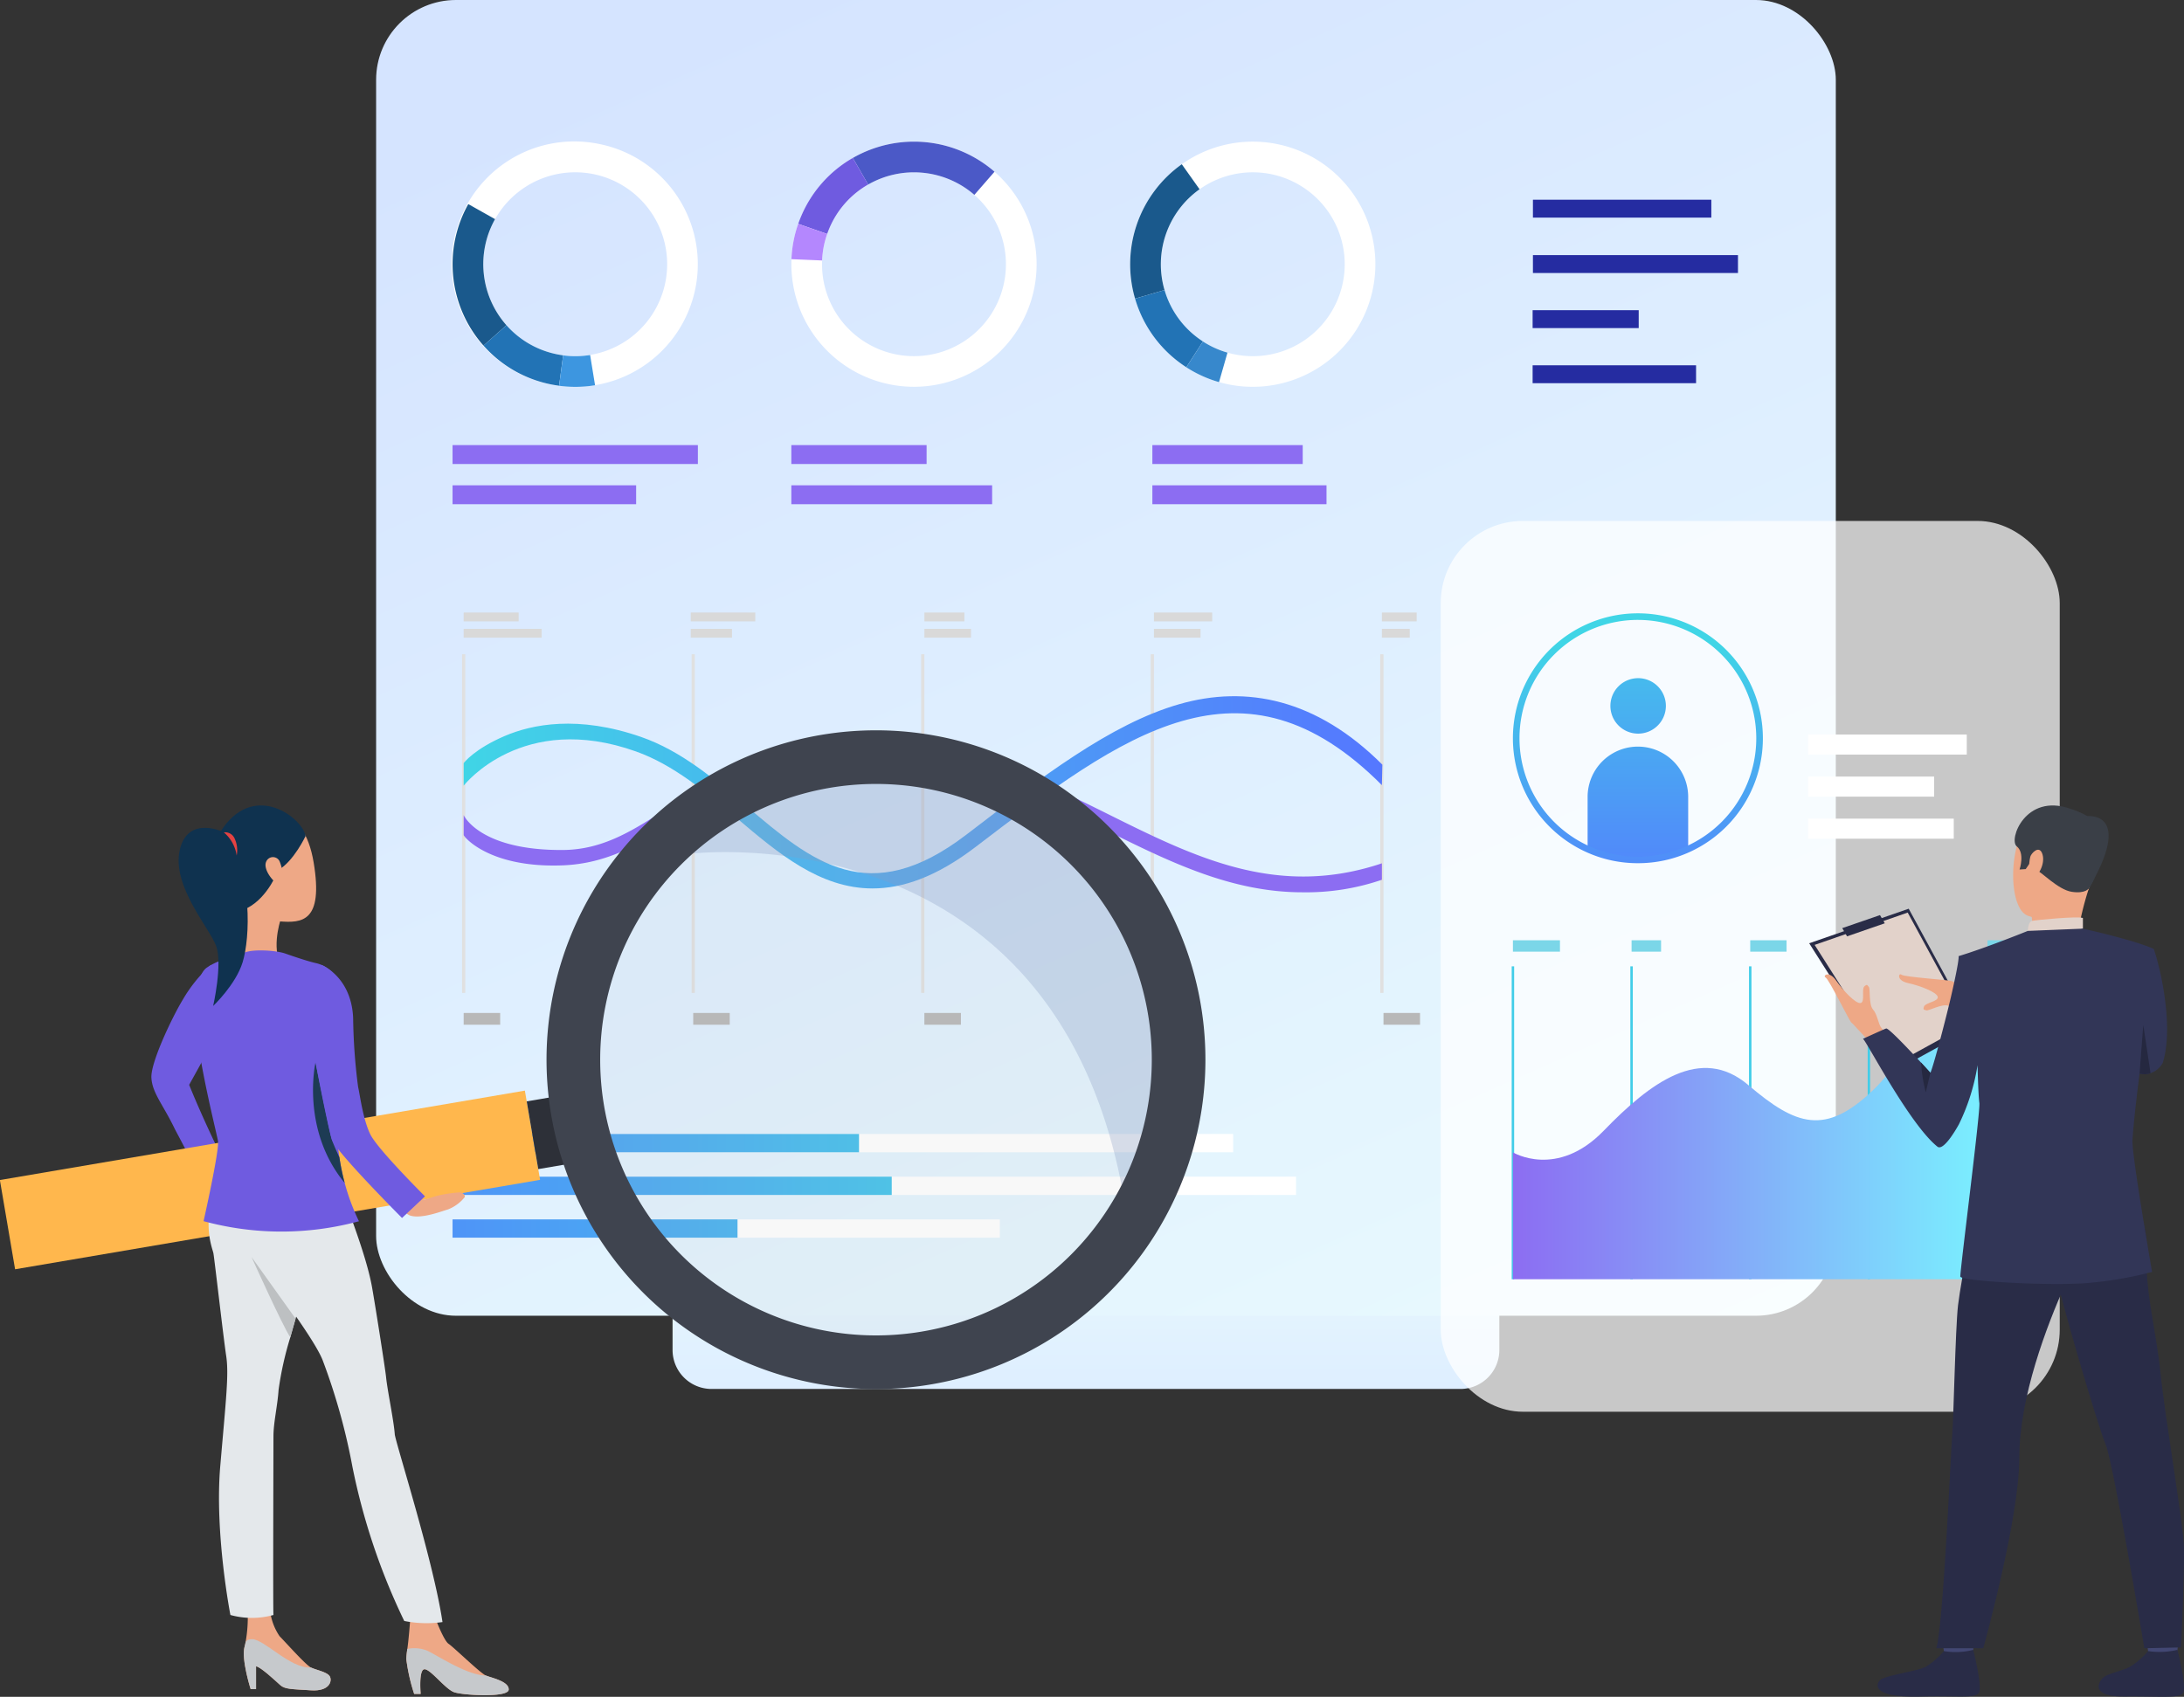 <svg xmlns="http://www.w3.org/2000/svg" xmlns:xlink="http://www.w3.org/1999/xlink" width="323.265" height="251.212" viewBox="0 0 323.265 251.212"><rect x="0" y="0" width="323.265" height="251.212" fill="#333333" stroke="none"/><defs><style>.a{fill:url(#a);}.b{fill:url(#b);}.c{fill:#e0e0e0;}.aj,.d{fill:#b8b8b8;}.e{fill:#d9d9d9;}.f{fill:#8c6df2;}.g{fill:url(#c);}.h,.t{fill:#fff;}.i{fill:#1a598c;}.j{fill:#2273b5;}.k{fill:#3d96e0;}.l{fill:#4b59c7;}.m{fill:#6f5be0;}.n{fill:#b487fe;}.o{fill:#3788cc;}.p{fill:#252ca1;}.q{fill:url(#d);}.r{fill:url(#e);}.s{fill:url(#f);}.t{opacity:0.73;}.u{fill:#42cde8;}.v{fill:url(#g);}.w{fill:#7bd6e8;}.x{fill:url(#h);}.y{fill:url(#i);}.z{fill:url(#j);}.aa{fill:#ffb74d;}.ab{fill:#2d3038;}.ac{fill:#eea886;}.ad{fill:#e4e8eb;}.ae{fill:#bdc0c2;}.af{fill:#c6c9cc;}.ag{fill:#0f324f;}.ah{fill:#e54242;}.ai{fill:#1d3b54;}.aj{opacity:0.1;}.ak{fill:#869ac2;opacity:0.3;}.al{fill:#3f444f;}.am{fill:#292c47;}.an{fill:#e2d2ca;}.ao{fill:#ead8cf;}.ap{fill:#da9b5b;}.aq{fill:#424773;}.ar{fill:#3a3f47;}.as{fill:#323657;}.at{fill:#252840;}</style><linearGradient id="a" x1="0.5" y1="1.9" x2="0.5" y2="-0.534" gradientUnits="objectBoundingBox"><stop offset="0" stop-color="#d5e4ff"/><stop offset="1" stop-color="#edfffe"/></linearGradient><linearGradient id="b" x1="0.25" y1="0.002" x2="0.922" y2="1.342" xlink:href="#a"/><linearGradient id="c" y1="0.5" x2="1" y2="0.5" gradientUnits="objectBoundingBox"><stop offset="0" stop-color="#40d5e6"/><stop offset="1" stop-color="#57f"/></linearGradient><linearGradient id="d" x1="1.488" y1="0.5" x2="-0.668" y2="0.5" xlink:href="#c"/><linearGradient id="e" x1="1.378" y1="0.5" x2="-0.618" y2="0.5" xlink:href="#c"/><linearGradient id="f" x1="2.123" y1="0.5" x2="-0.952" y2="0.5" xlink:href="#c"/><linearGradient id="g" y1="0.5" x2="1" y2="0.5" gradientUnits="objectBoundingBox"><stop offset="0" stop-color="#8c6df2"/><stop offset="1" stop-color="#7af0ff"/></linearGradient><linearGradient id="h" x1="0.5" y1="-1.823" x2="0.5" y2="4.51" xlink:href="#c"/><linearGradient id="i" x1="0.5" y1="-1.484" x2="0.5" y2="1.601" xlink:href="#c"/><linearGradient id="j" x1="0.5" y1="0.122" x2="0.5" y2="1.268" xlink:href="#c"/></defs><g transform="translate(-251.158 -124.206)"><path class="a" d="M5.769,0H116.608a5.769,5.769,0,0,1,5.769,5.769V15.91a5.768,5.768,0,0,1-5.768,5.768H5.768A5.768,5.768,0,0,1,0,15.91V5.769A5.769,5.769,0,0,1,5.769,0Z" transform="translate(350.708 308.163)"/><rect class="b" width="216.056" height="194.796" rx="11.814" transform="translate(306.829 124.206)"/><g transform="translate(319.548 214.892)"><g transform="translate(0 6.178)"><rect class="c" width="0.478" height="50.135"/></g><g transform="translate(33.977 6.178)"><rect class="c" width="0.478" height="50.135"/></g><g transform="translate(67.955 6.178)"><rect class="c" width="0.478" height="50.135"/></g><g transform="translate(101.932 6.178)"><rect class="c" width="0.478" height="50.135"/></g><g transform="translate(135.91 6.178)"><rect class="c" width="0.478" height="50.135"/></g><rect class="d" width="5.405" height="1.743" transform="translate(0.239 59.283)"/><rect class="e" width="8.138" height="1.307" transform="translate(0.239 0)"/><rect class="e" width="11.544" height="1.307" transform="translate(0.239 2.415)"/><rect class="e" width="9.555" height="1.307" transform="translate(33.85 0)"/><rect class="e" width="6.109" height="1.307" transform="translate(33.85 2.415)"/><rect class="e" width="5.921" height="1.307" transform="translate(68.433 0)"/><rect class="e" width="6.901" height="1.307" transform="translate(68.433 2.415)"/><rect class="e" width="8.625" height="1.307" transform="translate(102.41 0)"/><rect class="e" width="6.901" height="1.307" transform="translate(102.41 2.415)"/><rect class="e" width="5.151" height="1.307" transform="translate(136.149 0)"/><rect class="e" width="4.122" height="1.307" transform="translate(136.149 2.415)"/><rect class="d" width="5.405" height="1.743" transform="translate(34.217 59.283)"/><rect class="d" width="5.406" height="1.743" transform="translate(68.433 59.283)"/><rect class="d" width="5.406" height="1.743" transform="translate(102.41 59.283)"/><rect class="d" width="5.406" height="1.743" transform="translate(136.388 59.283)"/><g transform="translate(0.239 19.176)"><path class="f" d="M468.549,295.732c-10.6,0-19.81-4.582-29.415-9.357-11.856-5.9-24.117-11.993-40.451-10.324-10.432,1.066-16.979,5.313-22.755,9.061-5.23,3.393-10.176,6.378-16.872,6.633-10.823.411-14.579-4.2-14.641-4.486V284.3h0c.013.051,2.377,5.232,14.629,5.171,6.034-.03,10.488-2.92,15.645-6.266,5.993-3.888,12.784-8.295,23.762-9.417,16.99-1.737,29.551,4.509,41.7,10.549,12.711,6.321,24.839,12.248,40.176,7.106v2.435A34.641,34.641,0,0,1,468.549,295.732Z" transform="translate(-344.414 -273.49)"/></g><g transform="translate(0.239 12.388)"><path class="g" d="M404.936,292.728c-7.823,0-14.027-5.26-20.1-10.41-4.606-3.9-9.384-7.9-14.9-9.866-16.833-6.01-25.445,4.964-25.522,5.06v-3.339c.091-.114,1.627-2.108,6.071-4.013,4.046-1.734,10.835-3.117,20.2.14,5.932,2.064,10.859,6.241,15.624,10.28,9.666,8.194,18.013,15.272,32.509,4.187,10.98-8.4,21.329-16.4,31.514-19.319,9.96-2.859,20.345-.766,30.065,8.954l-.072,3.031c-20.649-20.739-38.229-7.6-60.123,9.143C414.4,291.01,409.4,292.727,404.936,292.728Z" transform="translate(-344.414 -264.267)"/></g></g><g transform="translate(318.145 145.17)"><g transform="translate(0)"><path class="h" d="M363.92,153.054a18.151,18.151,0,1,0-7.169,35.586q.6.12,1.2.2a18.151,18.151,0,0,0,5.968-35.787Zm9.756,20.481a13.594,13.594,0,0,1-15.128,10.8c-.3-.04-.6-.09-.9-.15a13.608,13.608,0,1,1,16.028-10.652Z" transform="translate(-342.182 -152.693)"/></g><g transform="translate(0 9.253)"><path class="i" d="M350.159,183.2l-3.4,3.015a18.175,18.175,0,0,1-2.249-20.95l3.96,2.228a13.626,13.626,0,0,0,1.687,15.707Z" transform="translate(-342.182 -165.267)"/></g><g transform="translate(4.579 27.188)"><path class="j" d="M360.191,194.094l-.6,4.5q-.6-.081-1.2-.2a18.069,18.069,0,0,1-9.991-5.744l3.4-3.015a13.546,13.546,0,0,0,7.49,4.306C359.591,194,359.892,194.054,360.191,194.094Z" transform="translate(-348.404 -189.638)"/></g><g transform="translate(15.77 31.586)"><path class="k" d="M368.932,200.1a18.052,18.052,0,0,1-5.322.078l.6-4.5a13.55,13.55,0,0,0,3.99-.058Z" transform="translate(-363.611 -195.614)"/></g></g><g transform="translate(368.288 145.169)"><g transform="translate(0 0)"><path class="h" d="M445.174,177.957a18.15,18.15,0,1,0-33.4-14.22q-.241.563-.44,1.134a18.151,18.151,0,0,0,33.839,13.086Zm-22.031,5.411a13.591,13.591,0,0,1-7.518-17q.149-.427.329-.851a13.608,13.608,0,1,1,7.189,17.852Z" transform="translate(-410.319 -152.691)"/></g><g transform="translate(9.102 0)"><path class="l" d="M424.953,159.052l-2.266-3.939a18.176,18.176,0,0,1,20.972,2.038l-2.983,3.427a13.632,13.632,0,0,0-15.723-1.526Z" transform="translate(-422.687 -152.691)"/></g><g transform="translate(1.015 2.422)"><path class="m" d="M415.989,167.235l-4.29-1.5q.2-.571.44-1.134a18.073,18.073,0,0,1,7.646-8.624l2.266,3.939a13.542,13.542,0,0,0-5.733,6.464Q416.138,166.807,415.989,167.235Z" transform="translate(-411.699 -155.982)"/></g><g transform="translate(0.015 12.179)"><path class="n" d="M410.34,174.469a18.063,18.063,0,0,1,1-5.228l4.29,1.5a13.516,13.516,0,0,0-.751,3.92Z" transform="translate(-410.34 -169.241)"/></g></g><g transform="translate(418.436 145.173)"><g transform="translate(0 0)"><path class="h" d="M507.453,156.291a18.15,18.15,0,1,0-21.68,29.115c.327.244.66.476,1,.695a18.151,18.151,0,0,0,20.682-29.809Zm.074,22.685a13.591,13.591,0,0,1-18.292,3.307c-.254-.163-.5-.338-.75-.52a13.608,13.608,0,1,1,19.042-2.786Z" transform="translate(-478.461 -152.697)"/></g><g transform="translate(0 3.345)"><path class="i" d="M483.551,175.87l-4.36,1.275a18.177,18.177,0,0,1,6.915-19.9l2.629,3.705a13.627,13.627,0,0,0-5.184,14.923Z" transform="translate(-478.461 -157.242)"/></g><g transform="translate(0.73 21.973)"><path class="j" d="M489.5,190.167l-2.464,3.818c-.338-.219-.671-.451-1-.695a18.075,18.075,0,0,1-6.582-9.461l4.36-1.275a13.555,13.555,0,0,0,4.934,7.092C488.993,189.83,489.243,190,489.5,190.167Z" transform="translate(-479.453 -182.555)"/></g><g transform="translate(8.31 29.586)"><path class="o" d="M494.6,198.919a18.077,18.077,0,0,1-4.846-2.2l2.464-3.818a13.524,13.524,0,0,0,3.633,1.652Z" transform="translate(-489.753 -192.899)"/></g></g><rect class="f" width="36.311" height="2.8" transform="translate(318.143 190.103)"/><rect class="f" width="27.173" height="2.8" transform="translate(318.143 196.055)"/><rect class="f" width="20.022" height="2.8" transform="translate(368.288 190.103)"/><rect class="f" width="29.72" height="2.8" transform="translate(368.288 196.055)"/><rect class="f" width="22.253" height="2.8" transform="translate(421.727 190.103)"/><rect class="f" width="25.775" height="2.8" transform="translate(421.727 196.055)"/><rect class="p" width="26.405" height="2.65" transform="translate(478.055 153.774)"/><rect class="p" width="30.349" height="2.65" transform="translate(478.055 161.975)"/><rect class="p" width="15.702" height="2.649" transform="translate(478.009 170.131)"/><rect class="p" width="24.192" height="2.65" transform="translate(478.009 178.287)"/><rect class="h" width="115.54" height="2.71" transform="translate(318.143 292.09)"/><rect class="h" width="124.843" height="2.71" transform="translate(318.143 298.413)"/><rect class="h" width="81.006" height="2.709" transform="translate(318.143 304.736)"/><rect class="q" width="60.161" height="2.71" transform="translate(318.143 292.09)"/><rect class="r" width="65.005" height="2.71" transform="translate(318.143 298.413)"/><rect class="s" width="42.179" height="2.709" transform="translate(318.143 304.736)"/><rect class="t" width="91.624" height="131.884" rx="12.163" transform="translate(464.406 201.331)"/><g transform="translate(474.913 267.272)"><g transform="translate(0 0)"><rect class="u" width="0.361" height="46.325"/></g><g transform="translate(17.562 0)"><rect class="u" width="0.361" height="46.325"/></g><g transform="translate(35.125 0)"><rect class="u" width="0.361" height="46.325"/></g><g transform="translate(52.688 0)"><rect class="u" width="0.361" height="46.325"/></g><g transform="translate(70.25 0)"><rect class="u" width="0.361" height="46.325"/></g></g><path class="v" d="M555.449,347.34s6.51,3.945,13.427-3.193,14.375-12.773,21.428-6.762,11.391,7.513,18.444.751,6.51-15.028,16.952-15.028v43.014h-70.25Z" transform="translate(-80.356 -52.526)"/><rect class="w" width="6.963" height="1.686" transform="translate(475.093 263.414)"/><rect class="w" width="4.364" height="1.686" transform="translate(492.656 263.414)"/><rect class="w" width="5.379" height="1.686" transform="translate(510.218 263.414)"/><rect class="w" width="8.289" height="1.686" transform="translate(527.781 263.414)"/><rect class="w" width="2.89" height="1.686" transform="translate(545.344 263.414)"/><rect class="h" width="23.484" height="2.97" transform="translate(518.788 232.954)"/><rect class="h" width="21.557" height="2.97" transform="translate(518.788 245.405)"/><rect class="h" width="18.652" height="2.971" transform="translate(518.788 239.179)"/><path class="x" d="M583.267,264.742a4.106,4.106,0,1,1-4.107-4.106A4.106,4.106,0,0,1,583.267,264.742Z" transform="translate(-85.534 -36.028)"/><path class="y" d="M585.357,281.733v7.81a18.059,18.059,0,0,1-14.885,0v-7.81a7.443,7.443,0,0,1,14.885,0Z" transform="translate(-84.323 -39.634)"/><g transform="translate(475.093 215.006)"><path class="z" d="M573.947,284.585a18.343,18.343,0,0,1-7.645-1.648,18.5,18.5,0,1,1,15.29,0A18.348,18.348,0,0,1,573.947,284.585Zm0-36.019a17.524,17.524,0,1,0,17.522,17.521A17.541,17.541,0,0,0,573.947,248.566Z" transform="translate(-555.449 -247.589)"/></g><g transform="translate(251.158 232.329)"><path class="m" d="M291.151,328.936s5.071-11.488-.812-10.536a21.439,21.439,0,0,0-4.057,5.028c-1.557,2.555-4.793,9.315-4.674,11.6s1.746,3.992,3.5,7.665c0,0,3.651,6.815,3.805,7.637l3.859-2s-3.27-6.517-5.575-12.246Z" transform="translate(-259.198 -283.597)"/><rect class="aa" width="78.81" height="13.399" transform="matrix(-0.986, 0.168, -0.168, -0.986, 79.941, 66.554)"/><rect class="ab" width="4.209" height="10.17" transform="matrix(-0.986, 0.168, -0.168, -0.986, 83.819, 64.256)"/><path class="ac" d="M334.04,460.947H335s-.319-3.613.567-3.649,3.081,2.941,4.392,3.4,8.041.85,8.077-.389-2.586-1.736-3.4-2.09-4.783-4.215-5.491-4.676-1.918-3.663-1.918-3.663l-3.757-.166s-.212,2.992-.44,4.577a13.99,13.99,0,0,0-.155,1.484A27.4,27.4,0,0,0,334.04,460.947Z" transform="translate(-272.737 -318.289)"/><path class="ac" d="M301.207,460.072h.8v-3.364c.664.057,2.9,2.169,3.588,2.78s1.637.584,4.547.769,3.183-1.558,2.723-2.15-1.949-.852-2.723-1.222-3.83-3.817-4.646-4.633a8.46,8.46,0,0,1-1.311-3.15l-3.4.3a20.812,20.812,0,0,1-.366,3.928h0l0,.012c-.032.153-.068.3-.108.45C299.8,455.653,301.207,460.072,301.207,460.072Z" transform="translate(-264.108 -318.127)"/><path class="ad" d="M313.6,359.543a34,34,0,0,1,1.4,3.807c.113.768,3.122,8.04,3.992,12.944.521,2.935,1.959,12.124,2.075,13.292.2,2,1.141,6.414,1.286,8.455.081,1.141,5.7,18.666,7.066,27.815a16.886,16.886,0,0,1-5.664-.163,95.834,95.834,0,0,1-7.676-22.869,92.231,92.231,0,0,0-4.39-15.711c-1.279-3.328-8.523-12.75-9.278-13.808s-5.493-6.909-1.008-13.247S313.6,359.543,313.6,359.543Z" transform="translate(-263.922 -293.832)"/><path class="ad" d="M295.717,385.931c.41,2.729-.021,6.313-.878,16.29s1.5,22.055,1.5,22.055a11.973,11.973,0,0,0,6.372,0c-.079-.7,0-24.316,0-26.42s.6-4.492.759-6.908a49.24,49.24,0,0,1,1.734-7.778c.258-.929.525-1.861.784-2.765v0c.146-.506.289-1,.428-1.485,1.214-4.209,2.846-20.46,2.846-20.46s-9.045-7.286-13.449-.426-2.143,11.845-1.987,12.7S295.306,383.2,295.717,385.931Z" transform="translate(-262.236 -293.3)"/><path class="ae" d="M301.749,377.083c.07.155,4.577,10.159,5.737,11.894.258-.929.525-1.861.784-2.765h0S301.9,377.3,301.749,377.083Z" transform="translate(-264.518 -299.108)"/><path class="af" d="M301.207,461.357h.8v-3.364c.664.057,2.9,2.169,3.588,2.78s1.637.584,4.547.769,3.183-1.558,2.723-2.15-1.949-.851-2.723-1.222c-3.112.166-6.91-4.21-8.734-4.2-.968,0-.96.541-.989.643h0l0,.012c-.032.153-.068.3-.108.45C299.8,456.938,301.207,461.357,301.207,461.357Z" transform="translate(-264.108 -319.412)"/><path class="af" d="M334.04,462.55H335s-.319-3.613.567-3.649,3.081,2.941,4.392,3.4,8.041.85,8.077-.389-2.586-1.736-3.4-2.09c-2.777-.006-7.291-3.062-8.691-3.681a5.059,5.059,0,0,0-2.915-.247,13.992,13.992,0,0,0-.155,1.484A27.4,27.4,0,0,0,334.04,462.55Z" transform="translate(-272.737 -319.891)"/><path class="ac" d="M305.515,307.631s-1.443,3.819-.321,6.77c0,0-5.292-.344-5.492-.962s.213-6.339-.515-8.03S305.515,307.631,305.515,307.631Z" transform="translate(-263.828 -280.069)"/><path class="m" d="M303.815,315.861s3.127,1.112,4.541,1.421,4.37,1.71,4.13,6.982a110.28,110.28,0,0,1-1.444,12.11,47.763,47.763,0,0,0,.4,10.833,39.643,39.643,0,0,1-16.317,0s1.563-4.778,1.523-6.014-5.212-11.409-5.452-13.015-1.283-8.692,1.083-10.257,4.29-1.359,5.292-2.059S302.352,315.359,303.815,315.861Z" transform="translate(-261.616 -282.821)"/><path class="m" d="M291.655,357.249a43.834,43.834,0,0,0,23,.013,31.683,31.683,0,0,1-2.108-5.661h0a33.968,33.968,0,0,1-.788-3.8h0a34.407,34.407,0,0,1,.316-12.321c-1.478-12.168-19.89-15.8-21.364-11.943s2.857,20.433,3.076,21.855S291.655,357.249,291.655,357.249Z" transform="translate(-261.523 -284.579)"/><path class="ac" d="M299.786,287.615c2.128-.73,7.878-1.506,9.351,7.32s-1.735,8.978-5.031,8.727-8.453-6.209-8.847-8.02S293.717,289.7,299.786,287.615Z" transform="translate(-262.712 -275.373)"/><path class="ag" d="M307.748,290.752s-1.757,3.758-4.061,5.068c0,0-1.442,3.993-4.569,5.607,0,0-8.295-5.494-3.482-12.024S307.206,288.073,307.748,290.752Z" transform="translate(-262.508 -275.12)"/><path class="ac" d="M306.644,297.255a1.084,1.084,0,0,0-1.987.054c-.558,1.26,1.445,3.479,1.993,3.359S307.353,299,306.644,297.255Z" transform="translate(-265.26 -277.858)"/><path class="ag" d="M294.056,291.6c-.181-.283-5.674-2.826-6.817,2.487s4.424,11.492,5.4,14.149-.441,8.883-.441,8.883,3.35-3.166,4.363-6.48C297.673,307,298.047,297.824,294.056,291.6Z" transform="translate(-260.646 -276.308)"/><path class="ah" d="M296.181,291.654a5.544,5.544,0,0,1,1.9,3.429,4.122,4.122,0,0,0-.362-2.638A1.518,1.518,0,0,0,296.181,291.654Z" transform="translate(-263.048 -276.544)"/><path class="ai" d="M318.808,355.788a33.935,33.935,0,0,1-.788-3.8h0s-.844-1.795-1.129-2.653-2.406-11.406-2.406-11.406S312.242,347.836,318.808,355.788Z" transform="translate(-267.784 -288.769)"/><path class="ac" d="M332.384,363.029a12.375,12.375,0,0,0,2.186,1.805c.534.166,1.564-.744,5.356-1.026.333-.024.918.275.781.715a5.934,5.934,0,0,1-2.5,1.82c-.706.183-4.039,1.507-5.664.857a6.662,6.662,0,0,1-2.73-2.716Z" transform="translate(-271.931 -295.397)"/><path class="m" d="M314.973,318.348s4.386,1.738,4.647,7.834a86.163,86.163,0,0,0,.736,10.22c.238.941.692,4.723,1.8,7,1.071,2.208,8.1,9.195,8.1,9.195l-3.4,3.2s-9.8-9.831-10.393-11.628-3.044-14.307-3.239-16.416C313.06,326.048,310.818,318.474,314.973,318.348Z" transform="translate(-267.35 -283.598)"/><circle class="aj" cx="42.042" cy="42.042" r="42.042" transform="translate(87.613 6.719)"/><path class="ak" d="M390.069,292.119s53.263-6.6,63.876,49.612h0a41.048,41.048,0,0,0-63.877-49.611Z" transform="translate(-287.841 -273.85)"/><path class="al" d="M409.845,271.128a48.763,48.763,0,1,0,48.762,48.762A48.764,48.764,0,0,0,409.845,271.128Zm0,89.586a40.823,40.823,0,1,1,40.824-40.824A40.822,40.822,0,0,1,409.845,360.714Z" transform="translate(-280.186 -271.128)"/></g><g transform="translate(518.946 243.455)"><g transform="translate(0 15.288)"><path class="am" d="M639.344,324.636,627.217,331.3l-12.179-19.165,14.73-5.117Z" transform="translate(-615.038 -307.02)"/></g><g transform="translate(0.806 15.855)"><path class="an" d="M638.864,324.263,627.523,330.5l-11.389-17.922,13.775-4.785Z" transform="translate(-616.134 -307.79)"/></g><g transform="translate(13.31 24.993)"><path class="ac" d="M647.5,324.191s-2.111-1.01-3.038-1.537-3.309-1.252-3.5-1.423-7.065-.6-7.481-.956-.823.843.958,1.233,4.259,1.344,4.4,2.04-1.83.861-2.029,1.434.056.445.338.568,2.337-1.016,3.241-.693,2.286-.124,2.979.114,4.062,1.37,4.062,1.37Z" transform="translate(-633.125 -320.208)"/></g><g transform="translate(22.793 26.959)"><path class="ao" d="M647.1,326.386l-1.088-.4s1.356-3.183,1.947-3.1a14.633,14.633,0,0,1,1.533.314Z" transform="translate(-646.011 -322.878)"/></g><g transform="translate(23.633 26.746)"><path class="ap" d="M647.152,326.86c.138-.1,2.31-4.271,2.31-4.271l4.641.631-2.508,4.935Z" transform="translate(-647.152 -322.589)"/></g><g transform="translate(2.301 25.013)"><path class="ac" d="M627.451,332.387s-1.773-1.6-2.631-2.264-2.468-2.632-2.705-2.746-3.312-6.425-3.814-6.678.474-1.1,1.536.424,2.925,3.491,3.633,3.348.1-2.059.562-2.47.442-.121.667.1-.046,2.6.609,3.323.773,2.2,1.267,2.763,2.873,3.294,2.873,3.294Z" transform="translate(-618.165 -320.234)"/></g><g transform="translate(49.777 122.127)"><path class="aq" d="M682.677,452.541s.384,2.662.431,3.062,4.268-.236,4.268-.236l.341-3.17S683.2,452.165,682.677,452.541Z" transform="translate(-682.677 -452.197)"/></g><g transform="translate(42.842 125.014)"><path class="am" d="M680.575,456.3a11.381,11.381,0,0,1-2.629,2.3c-1.293.7-3.324.977-4.089,1.7-.552.523-2.011,2.772,3.359,2.727s7.958.317,8.534-.545-.833-6.366-.833-6.366A11.367,11.367,0,0,1,680.575,456.3Z" transform="translate(-673.254 -456.12)"/></g><g transform="translate(19.546 122.127)"><path class="aq" d="M641.6,452.541s.383,2.662.432,3.062,4.267-.236,4.267-.236l.341-3.17S642.126,452.165,641.6,452.541Z" transform="translate(-641.598 -452.197)"/></g><g transform="translate(10.13 125.014)"><path class="am" d="M638.606,456.3a11.383,11.383,0,0,1-2.629,2.3c-1.293.7-6.051,1.274-6.815,2-.552.523-1.47,2.626,6.086,2.429,5.368-.141,7.958.317,8.534-.545s-.832-6.366-.832-6.366A10.327,10.327,0,0,1,638.606,456.3Z" transform="translate(-628.804 -456.12)"/></g><g transform="translate(36.603 54.057)"><path class="am" d="M674.456,359.7s3.965,6.3,3.669,11.992,1.438,11.91,2.033,17.858c.664,6.63,3.381,22.327,3.48,25.874s-.422,14.873-.422,14.873l-5.438.124s-4.568-27.443-5.751-30.243-7.05-22.763-7.247-25S674.456,359.7,674.456,359.7Z" transform="translate(-664.776 -359.7)"/></g><g transform="translate(18.811 52.971)"><path class="am" d="M647.2,360.164s-2.989,15.605-3.382,19.09-.658,16.864-.854,19.042-1.314,28.5-2.367,31.737h6.954s5.337-19.135,5.337-28.19,4.124-19.683,6.786-25.656,8.755-6.115,10.391-17.2C670.067,358.988,649.417,356.649,647.2,360.164Z" transform="translate(-640.599 -358.225)"/></g><g transform="translate(30.19 0.613)"><path class="ac" d="M665.539,287.567s-5.322-1.988-7.775,2.063-2.217,12.16.465,13.157,6.712.475,8.085-2.058,2.613-6.2,2.554-8.648A5.335,5.335,0,0,0,665.539,287.567Z" transform="translate(-656.062 -287.079)"/></g><g transform="translate(32.778 11.456)"><path class="ac" d="M659.735,306.864a4.6,4.6,0,0,1-.144,2.144c-.366.708,6.893.726,6.893.726a47.945,47.945,0,0,1,1.707-7.1C669.309,299.379,659.735,306.864,659.735,306.864Z" transform="translate(-659.578 -301.813)"/></g><g transform="translate(30.419)"><path class="ar" d="M667.345,298.521s-.5.826-2.546.506-4.541-3.042-5.4-3.341-.862-.8-.862-.8l-.535.782-.907.057s.827-2.434-.421-3.426,1.3-7.88,7.854-5.587c0,0,5.039,1.389,4.856,4.254S668.473,297.093,667.345,298.521Z" transform="translate(-656.373 -286.246)"/></g><g transform="translate(32.36 16.576)"><path class="an" d="M659.01,310.76s.023-1.353.636-1.482,6.766-.722,7.518-.425v1.575S665.714,311.319,659.01,310.76Z" transform="translate(-659.01 -308.77)"/></g><g transform="translate(32.563 6.553)"><path class="ac" d="M659.447,296.195c.114-.48,1.337-1.853,1.8-.383s-.707,3.448-1.362,3.279S659.156,297.413,659.447,296.195Z" transform="translate(-659.286 -295.151)"/></g><g transform="translate(7.917 34.541)"><path class="as" d="M625.821,333.183h.01C625.789,333.2,625.783,333.2,625.821,333.183Z" transform="translate(-625.796 -333.182)"/></g><g transform="translate(7.953 18.233)"><path class="as" d="M668.648,361.85a56.4,56.4,0,0,1-8.828,1.573c-5.565.613-19.469-.222-19.556-.879s2.99-24.48,2.816-25.708-.269-5.6-.269-5.6A30.779,30.779,0,0,1,640.048,340c-.533.964-2.318,3.984-3.178,3.3-4.165-3.326-10.615-15.858-11.024-15.964.344-.149,3.056-1.4,3.438-1.526.333-.111,3.338,3.07,5.16,5.043.811.879,1.387,1.517,1.387,1.517.526-1.183,2.442-8.635,3.036-11.214,1.343-5.817,1.135-6.058,1.135-6.058,4.072-1.232,10.251-3.738,10.251-3.738l8.154-.333s7.484,1.648,10.43,2.979c.28.126.281,6.676,1.049,8.393l-2.444,5.155s-1.411,10.211-1.7,14.752C665.6,344.386,668.648,361.85,668.648,361.85Z" transform="translate(-625.845 -311.021)"/></g><g transform="translate(43.254 21.212)"><path class="as" d="M682.891,331.966a3.223,3.223,0,0,1-1.807,1.522,2.334,2.334,0,0,1-1.306.131l-.319-.059h0l-5.588-1.036s-1.223-14.081,7.633-17.455C681.737,315.146,684.846,325.662,682.891,331.966Z" transform="translate(-673.813 -315.069)"/></g><g transform="translate(48.899 32.507)"><path class="at" d="M683.109,337.541h0a2.335,2.335,0,0,1-1.306.131l-.319-.059h0l.551-7.2Z" transform="translate(-681.484 -330.418)"/></g><g transform="translate(16.549 38.058)"><path class="at" d="M638.914,339.478l-.682,2.893a22.852,22.852,0,0,1-.7-4.41C638.338,338.84,638.914,339.478,638.914,339.478Z" transform="translate(-637.525 -337.961)"/></g><g transform="translate(41.183 1.567)"><path class="ar" d="M671,288.387s6.975-.8.119,10.845Z" transform="translate(-670.999 -288.375)"/></g><g transform="translate(4.897 16.232)"><path class="am" d="M622.4,311.448l-.709-1.218,5.584-1.927.709,1.212Z" transform="translate(-621.693 -308.303)"/></g></g></g></svg>